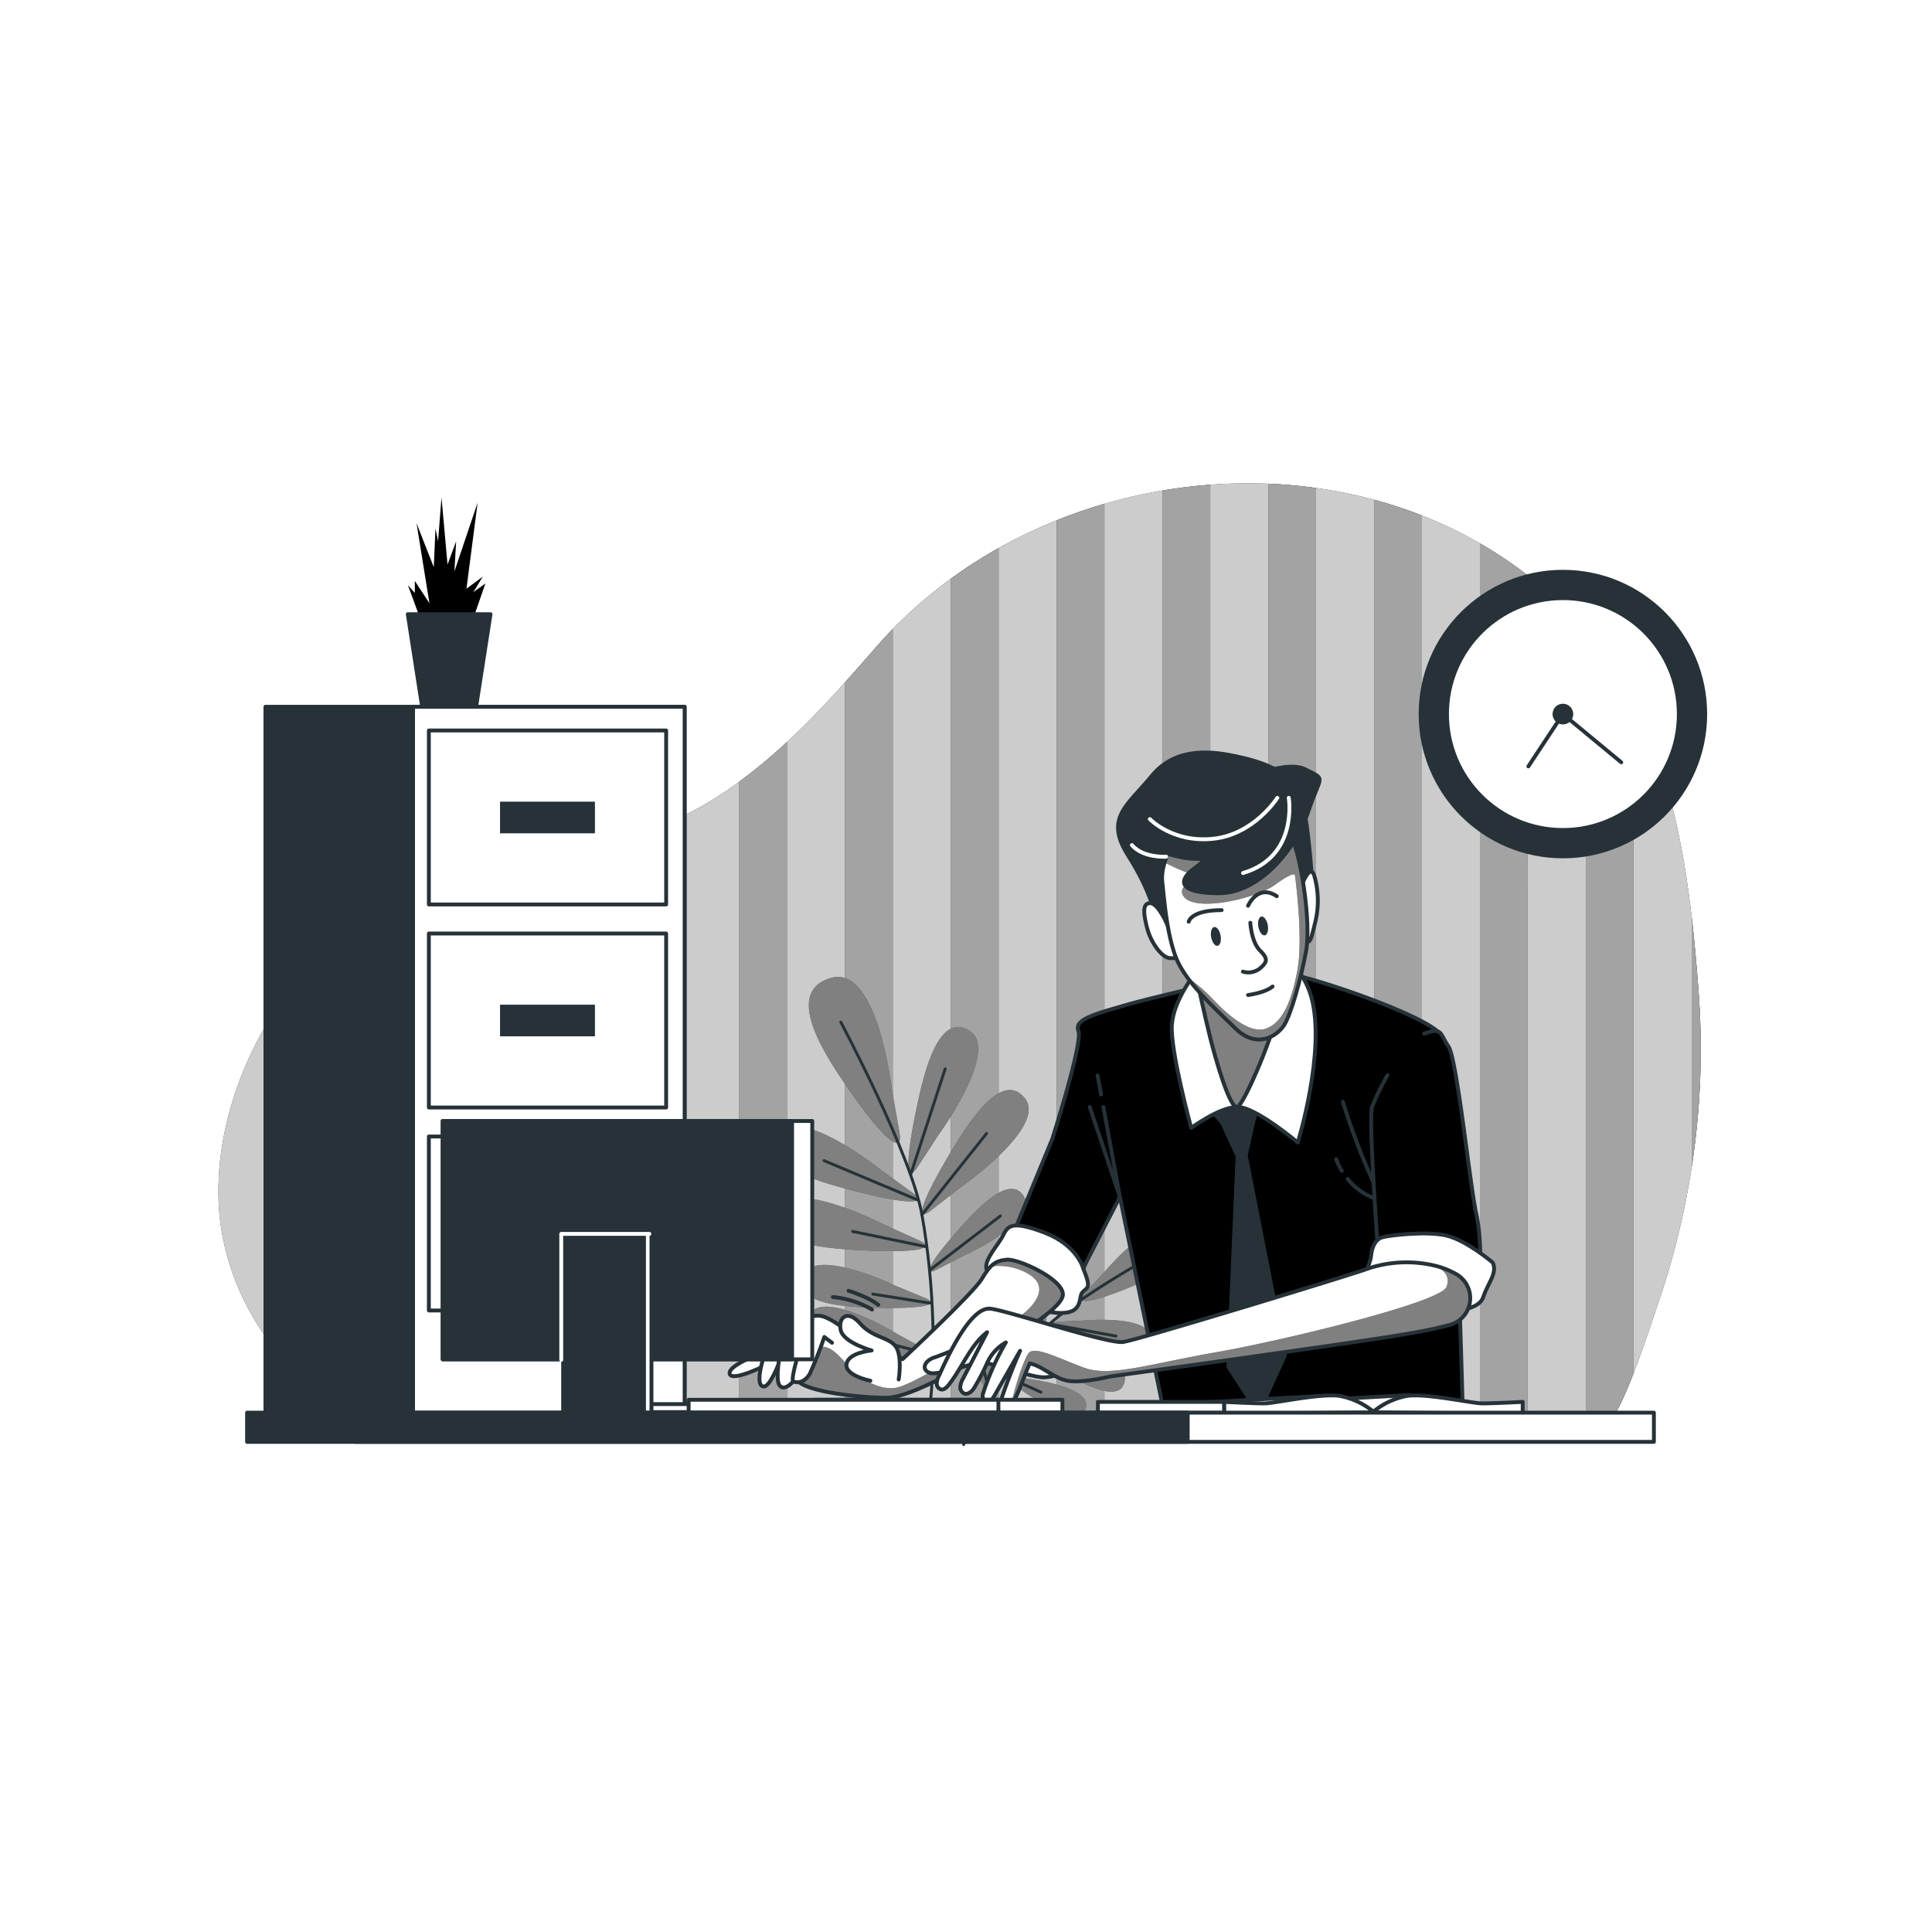 <svg class="animated" id="freepik_stories-working" xmlns="http://www.w3.org/2000/svg" xmlns:xlink="http://www.w3.org/1999/xlink" viewBox="0 0 500 500" version="1.1" xmlns:svgjs="http://svgjs.com/svgjs"><style>svg#freepik_stories-working:not(.animated) .animable {opacity: 0;}svg#freepik_stories-working.animated #freepik--background-simple--inject-2 {animation: 1s 1 forwards cubic-bezier(.36,-0.01,.5,1.38) zoomOut,1.5s Infinite  linear floating;animation-delay: 0s,1s;}svg#freepik_stories-working.animated #freepik--Plants--inject-2 {animation: 1s 1 forwards cubic-bezier(.36,-0.01,.5,1.38) lightSpeedLeft,1.5s Infinite  linear floating;animation-delay: 0s,1s;}svg#freepik_stories-working.animated #freepik--Clock--inject-2 {animation: 1s 1 forwards cubic-bezier(.36,-0.01,.5,1.38) fadeIn,1.5s Infinite  linear floating;animation-delay: 0s,1s;}svg#freepik_stories-working.animated #freepik--filing-cabinet--inject-2 {animation: 1s 1 forwards cubic-bezier(.36,-0.01,.5,1.38) lightSpeedLeft,1.5s Infinite  linear floating;animation-delay: 0s,1s;}svg#freepik_stories-working.animated #freepik--Character--inject-2 {animation: 1s 1 forwards cubic-bezier(.36,-0.01,.5,1.38) slideDown,1.5s Infinite  linear floating;animation-delay: 0s,1s;}svg#freepik_stories-working.animated #freepik--Device--inject-2 {animation: 1s 1 forwards cubic-bezier(.36,-0.01,.5,1.38) slideDown,1.5s Infinite  linear floating;animation-delay: 0s,1s;}            @keyframes zoomOut {                0% {                    opacity: 0;                    transform: scale(1.5);                }                100% {                    opacity: 1;                    transform: scale(1);                }            }                    @keyframes floating {                0% {                    opacity: 1;                    transform: translateY(0px);                }                50% {                    transform: translateY(-10px);                }                100% {                    opacity: 1;                    transform: translateY(0px);                }            }                    @keyframes lightSpeedLeft {              from {                transform: translate3d(-50%, 0, 0) skewX(20deg);                opacity: 0;              }              60% {                transform: skewX(-10deg);                opacity: 1;              }              80% {                transform: skewX(2deg);              }              to {                opacity: 1;                transform: translate3d(0, 0, 0);              }            }                    @keyframes fadeIn {                0% {                    opacity: 0;                }                100% {                    opacity: 1;                }            }                    @keyframes slideDown {                0% {                    opacity: 0;                    transform: translateY(-30px);                }                100% {                    opacity: 1;                    transform: translateY(0);                }            }        </style><g id="freepik--background-simple--inject-2" style="transform-origin: 248.344px 247.794px 0px;" class="animable"><path d="M415,369.09c4,0,12.81-28,13.82-30.89a202.68,202.68,0,0,0,10.85-80.44c-2.46-33.63-7-70.22-30.65-96.21-47.89-52.74-137-46.1-182.28,5.92-13.37,15.35-27.43,31.13-45.35,41.28-20.45,11.58-44.52,10-66.47,17.18-33.35,10.9-59.25,48.88-58.37,84.2C57.26,338.74,79,367.67,109,369.76,137.66,371.76,414.88,369.09,415,369.09Z" style="fill: #000000; transform-origin: 248.33px 247.794px 0px;" id="elv2hvjwmno7k" class="animable"></path><g id="elzp7th25zdgs"><path d="M415,369.09c4,0,12.81-28,13.82-30.89a202.68,202.68,0,0,0,10.85-80.44c-2.46-33.63-7-70.22-30.65-96.21-47.89-52.74-137-46.1-182.28,5.92-13.37,15.35-27.43,31.13-45.35,41.28-20.45,11.58-44.52,10-66.47,17.18-33.35,10.9-59.25,48.88-58.37,84.2C57.26,338.74,79,367.67,109,369.76,137.66,371.76,414.88,369.09,415,369.09Z" style="fill: rgb(255, 255, 255); opacity: 0.8; transform-origin: 248.33px 247.794px 0px;" class="animable" id="el43rh4efqnpm"></path></g><path d="M313.22,125.46q-6.21.45-12.36,1.49V370l12.36-.08Z" style="fill: #000000; transform-origin: 307.04px 247.73px 0px;" id="el0gzna9tyafs9" class="animable"></path><path d="M368,133.42a114.34,114.34,0,0,0-12.35-4.07V369.6l12.35-.1Z" style="fill: #000000; transform-origin: 361.825px 249.475px 0px;" id="elpias4r16w3" class="animable"></path><path d="M422.76,181.53a93.3,93.3,0,0,0-12.35-18.4v206l4.59-.05c1.94,0,5-6.57,7.76-13.66Z" style="fill: #000000; transform-origin: 416.585px 266.13px 0px;" id="elxczv9lznoq8" class="animable"></path><path d="M328.25,369.81l12.35-.09V126.3q-6.14-.85-12.35-1.1Z" style="fill: #000000; transform-origin: 334.425px 247.505px 0px;" id="elbdcd7w9gio4" class="animable"></path><path d="M246.09,370.32l12.35-.07V141.86a123.21,123.21,0,0,0-12.35,7.92Z" style="fill: #000000; transform-origin: 252.265px 256.09px 0px;" id="elt87l6y4u5ac" class="animable"></path><path d="M285.83,130.4c-4.18,1.22-8.31,2.63-12.35,4.26V370.17l12.35-.07Z" style="fill: #000000; transform-origin: 279.655px 250.285px 0px;" id="eln70v9wa37ig" class="animable"></path><path d="M218.7,176.58V370.43l12.35-.05V162.79q-2.2,2.28-4.31,4.68C224.1,170.51,221.42,173.56,218.7,176.58Z" style="fill: #000000; transform-origin: 224.875px 266.61px 0px;" id="elk90togynht" class="animable"></path><path d="M148.89,219c-4.1.71-8.23,1.35-12.35,2V370.37l12.35.07Z" style="fill: #000000; transform-origin: 142.715px 294.72px 0px;" id="elfizlwh1xh59" class="animable"></path><path d="M109.16,228.12V369.77c2.47.17,6.69.3,12.35.4V224c-2.22.56-4.42,1.18-6.59,1.89C113,226.57,111.05,227.31,109.16,228.12Z" style="fill: #000000; transform-origin: 115.335px 297.085px 0px;" id="elmz2v0d2h3mi" class="animable"></path><path d="M395.38,148.93A108.7,108.7,0,0,0,383,140.64V369.38l12.35-.11Z" style="fill: #000000; transform-origin: 389.19px 255.01px 0px;" id="el53cdra5r7qg" class="animable"></path><path d="M176.28,211.34a82.18,82.18,0,0,1-12.35,4.4V370.49h12.35Z" style="fill: #000000; transform-origin: 170.105px 290.915px 0px;" id="el9vd36m6epek" class="animable"></path><path d="M437.8,302a196.3,196.3,0,0,0,1.87-44.19c-.49-6.73-1.07-13.58-1.87-20.44Z" style="fill: #000000; transform-origin: 438.98px 269.685px 0px;" id="elchv4di14f6n" class="animable"></path><path d="M191.32,370.49l12.35,0V192a137.3,137.3,0,0,1-12.35,10.28Z" style="fill: #000000; transform-origin: 197.495px 281.245px 0px;" id="elt0p09njmooe" class="animable"></path><g id="elfvhtg0xzv2m"><g style="opacity: 0.8; transform-origin: 274.66px 247.845px 0px;" class="animable" id="el6xucl8sd0mt"><g id="elppewc64g6fo"><path d="M313.22,125.46q-6.21.45-12.36,1.49V370l12.36-.08Z" style="fill: rgb(255, 255, 255); opacity: 0.8; transform-origin: 307.04px 247.73px 0px;" class="animable" id="elofmx1vobszn"></path></g><g id="eleavjvhhcsre"><path d="M368,133.42a114.34,114.34,0,0,0-12.35-4.07V369.6l12.35-.1Z" style="fill: rgb(255, 255, 255); opacity: 0.8; transform-origin: 361.825px 249.475px 0px;" class="animable" id="elfavb4vq23r"></path></g><g id="elbud39b37u14"><path d="M422.76,181.53a93.3,93.3,0,0,0-12.35-18.4v206l4.59-.05c1.94,0,5-6.57,7.76-13.66Z" style="fill: rgb(255, 255, 255); opacity: 0.8; transform-origin: 416.585px 266.13px 0px;" class="animable" id="elkd8qb0sztll"></path></g><g id="eldu4a5fs8xso"><path d="M328.25,369.81l12.35-.09V126.3q-6.14-.85-12.35-1.1Z" style="fill: rgb(255, 255, 255); opacity: 0.8; transform-origin: 334.425px 247.505px 0px;" class="animable" id="elpcm3zobw2e"></path></g><g id="eln8fq0rejnyi"><path d="M246.09,370.32l12.35-.07V141.86a123.21,123.21,0,0,0-12.35,7.92Z" style="fill: rgb(255, 255, 255); opacity: 0.8; transform-origin: 252.265px 256.09px 0px;" class="animable" id="elnba4weiyz0i"></path></g><g id="elboq6x46zouc"><path d="M285.83,130.4c-4.18,1.22-8.31,2.63-12.35,4.26V370.17l12.35-.07Z" style="fill: rgb(255, 255, 255); opacity: 0.8; transform-origin: 279.655px 250.285px 0px;" class="animable" id="el145oh0zebn1"></path></g><g id="elkkf4u1e9hqo"><path d="M218.7,176.58V370.43l12.35-.05V162.79q-2.2,2.28-4.31,4.68C224.1,170.51,221.42,173.56,218.7,176.58Z" style="fill: rgb(255, 255, 255); opacity: 0.8; transform-origin: 224.875px 266.61px 0px;" class="animable" id="elvicdmwnym7"></path></g><g id="elw30d805r6lk"><path d="M148.89,219c-4.1.71-8.23,1.35-12.35,2V370.37l12.35.07Z" style="fill: rgb(255, 255, 255); opacity: 0.8; transform-origin: 142.715px 294.72px 0px;" class="animable" id="el7ikaapg1qz5"></path></g><g id="eldzi3bxrn3zh"><path d="M109.16,228.12V369.77c2.47.17,6.69.3,12.35.4V224c-2.22.56-4.42,1.18-6.59,1.89C113,226.57,111.05,227.31,109.16,228.12Z" style="fill: rgb(255, 255, 255); opacity: 0.8; transform-origin: 115.335px 297.085px 0px;" class="animable" id="elq1uvw9f1ks7"></path></g><g id="elxhn30xz1sxd"><path d="M395.38,148.93A108.7,108.7,0,0,0,383,140.64V369.38l12.35-.11Z" style="fill: rgb(255, 255, 255); opacity: 0.8; transform-origin: 389.19px 255.01px 0px;" class="animable" id="elh303grbvdq"></path></g><g id="eltdfoflclgt"><path d="M176.28,211.34a82.18,82.18,0,0,1-12.35,4.4V370.49h12.35Z" style="fill: rgb(255, 255, 255); opacity: 0.8; transform-origin: 170.105px 290.915px 0px;" class="animable" id="elpdd8l8zpdlr"></path></g><g id="elcckv578lvru"><path d="M437.8,302a196.3,196.3,0,0,0,1.87-44.19c-.49-6.73-1.07-13.58-1.87-20.44Z" style="fill: rgb(255, 255, 255); opacity: 0.8; transform-origin: 438.98px 269.685px 0px;" class="animable" id="elqbr7seswg5r"></path></g><g id="el9nxd5vvmrb6"><path d="M191.32,370.49l12.35,0V192a137.3,137.3,0,0,1-12.35,10.28Z" style="fill: rgb(255, 255, 255); opacity: 0.8; transform-origin: 197.495px 281.245px 0px;" class="animable" id="elhl7u9l1gkm8"></path></g></g></g></g><g id="freepik--Plants--inject-2" style="transform-origin: 205.927px 251.3px 0px;" class="animable"><path d="M242.89,293.7s15.88-21.76,8.13-26.86c-8.06-5.32-11.85,10.78-13.55,18.69-3.64,16.87-2.61,20.45-.17,16.74Z" style="fill: #000000; transform-origin: 244.122px 284.692px 0px;" id="elexd5axpzubk" class="animable"></path><path d="M248.87,307.07s22.09-15.41,16.42-22.76c-5.9-7.65-14.71,6.35-18.89,13.27-8.92,14.78-9.11,18.5-5.6,15.79Z" style="fill: #000000; transform-origin: 252.449px 298.137px 0px;" id="el3dag0jnqnzt" class="animable"></path><path d="M249.32,325s19.12-8.59,15.85-15c-3.4-6.7-12.17,2.72-16.37,7.41-9,10-9.64,12.83-6.56,11.26Z" style="fill: #000000; transform-origin: 253.059px 318.374px 0px;" id="elthu86f6uv7a" class="animable"></path><path d="M250.46,342.9s19.12-8.58,15.85-15c-3.41-6.7-12.17,2.72-16.37,7.41-9,10-9.65,12.83-6.57,11.26Z" style="fill: #000000; transform-origin: 254.195px 336.274px 0px;" id="elv3rjnmggk6k" class="animable"></path><path d="M228,302.79s-21-16.87-26.46-9.36c-5.68,7.81,10.23,12.33,18,14.4,16.69,4.41,20.32,3.54,16.72.93Z" style="fill: #000000; transform-origin: 218.933px 301.216px 0px;" id="elbtx5v6srern" class="animable"></path><path d="M228.67,316.87s-23.94-12.35-27.8-3.91c-4,8.78,12.48,10.05,20.56,10.52,17.23,1,20.61-.56,16.57-2.41Z" style="fill: #000000; transform-origin: 219.896px 316.901px 0px;" id="elryld8uoajy" class="animable"></path><path d="M231.56,332.67S211,322.77,208,330c-3.19,7.52,10.78,8.21,17.62,8.43,14.6.44,17.42-1,14-2.42Z" style="fill: #000000; transform-origin: 224.231px 332.934px 0px;" id="elw681wxwfdl" class="animable"></path><path d="M232.54,345.43s-19.36-12-23.18-5.16c-4,7.14,9.85,9.31,16.63,10.25,14.47,2,17.43.9,14.14-.93Z" style="fill: #000000; transform-origin: 224.997px 344.875px 0px;" id="eljii9vhygw9g" class="animable"></path><path d="M230.73,281.42s-3.64-31.59-15.56-28.36c-12.4,3.36-2,19.35,3.22,27.06,11.19,16.44,15.3,18.26,14.42,13.12Z" style="fill: #000000; transform-origin: 221.127px 274.307px 0px;" id="elo4efrrmmn6" class="animable"></path><g id="el4inpo973oph"><path d="M242.89,293.7s15.88-21.76,8.13-26.86c-8.06-5.32-11.85,10.78-13.55,18.69-3.64,16.87-2.61,20.45-.17,16.74Z" style="fill: rgb(255, 255, 255); opacity: 0.5; transform-origin: 244.122px 284.692px 0px;" class="animable" id="eln5x1dyjcgla"></path></g><g id="elfdze2c960e8"><path d="M248.87,307.07s22.09-15.41,16.42-22.76c-5.9-7.65-14.71,6.35-18.89,13.27-8.92,14.78-9.11,18.5-5.6,15.79Z" style="fill: rgb(255, 255, 255); opacity: 0.5; transform-origin: 252.449px 298.137px 0px;" class="animable" id="elkukr0gi0whq"></path></g><g id="elcyqtu7mxmp"><path d="M249.32,325s19.12-8.59,15.85-15c-3.4-6.7-12.17,2.72-16.37,7.41-9,10-9.64,12.83-6.56,11.26Z" style="fill: rgb(255, 255, 255); opacity: 0.5; transform-origin: 253.059px 318.374px 0px;" class="animable" id="eltcv6kccgzta"></path></g><g id="elgplc4n4hv0a"><path d="M250.46,342.9s19.12-8.58,15.85-15c-3.41-6.7-12.17,2.72-16.37,7.41-9,10-9.65,12.83-6.57,11.26Z" style="fill: rgb(255, 255, 255); opacity: 0.5; transform-origin: 254.195px 336.274px 0px;" class="animable" id="eldkls2pl592"></path></g><g id="el8v6dhts0ytk"><path d="M228,302.79s-21-16.87-26.46-9.36c-5.68,7.81,10.23,12.33,18,14.4,16.69,4.41,20.32,3.54,16.72.93Z" style="fill: rgb(255, 255, 255); opacity: 0.5; transform-origin: 218.933px 301.216px 0px;" class="animable" id="el8ufuw3kylbk"></path></g><g id="elgnuz0hxza1j"><path d="M228.67,316.87s-23.94-12.35-27.8-3.91c-4,8.78,12.48,10.05,20.56,10.52,17.23,1,20.61-.56,16.57-2.41Z" style="fill: rgb(255, 255, 255); opacity: 0.5; transform-origin: 219.896px 316.901px 0px;" class="animable" id="el147vjpcnkuwr"></path></g><g id="elk1src9xa1ug"><path d="M231.56,332.67S211,322.77,208,330c-3.19,7.52,10.78,8.21,17.62,8.43,14.6.44,17.42-1,14-2.42Z" style="fill: rgb(255, 255, 255); opacity: 0.5; transform-origin: 224.231px 332.934px 0px;" class="animable" id="elmpp4m27xj1n"></path></g><g id="ely49wfj8wc8"><path d="M232.54,345.43s-19.36-12-23.18-5.16c-4,7.14,9.85,9.31,16.63,10.25,14.47,2,17.43.9,14.14-.93Z" style="fill: rgb(255, 255, 255); opacity: 0.5; transform-origin: 224.997px 344.875px 0px;" class="animable" id="elk57sn3h0w3"></path></g><g id="elyhugkhvkupr"><path d="M230.73,281.42s-3.64-31.59-15.56-28.36c-12.4,3.36-2,19.35,3.22,27.06,11.19,16.44,15.3,18.26,14.42,13.12Z" style="fill: rgb(255, 255, 255); opacity: 0.5; transform-origin: 221.127px 274.307px 0px;" class="animable" id="elzumhcdsmkzg"></path></g><path d="M217.6,264.54s18.16,34,21,49.85c3.24,18.15,3.77,38.41,1.53,54.3" style="fill: none; stroke: rgb(38, 50, 56); stroke-linecap: round; stroke-linejoin: round; stroke-width: 0.75px; transform-origin: 229.546px 316.615px 0px;" id="elvcgar52rrzj" class="animable"></path><line x1="235.71" y1="303.88" x2="244.61" y2="276.63" style="fill: none; stroke: rgb(38, 50, 56); stroke-linecap: round; stroke-linejoin: round; stroke-width: 0.75px; transform-origin: 240.16px 290.255px 0px;" id="eliq3c03zebrn" class="animable"></line><line x1="238.58" y1="314.39" x2="255.33" y2="293.33" style="fill: none; stroke: rgb(38, 50, 56); stroke-linecap: round; stroke-linejoin: round; stroke-width: 0.75px; transform-origin: 246.955px 303.86px 0px;" id="el7567p7kqyd7" class="animable"></line><line x1="237.51" y1="310.56" x2="213.26" y2="300.37" style="fill: none; stroke: rgb(38, 50, 56); stroke-linecap: round; stroke-linejoin: round; stroke-width: 0.75px; transform-origin: 225.385px 305.465px 0px;" id="eldhbfgh6x9sr" class="animable"></line><line x1="240.68" y1="328.65" x2="258.91" y2="314.67" style="fill: none; stroke: rgb(38, 50, 56); stroke-linecap: round; stroke-linejoin: round; stroke-width: 0.75px; transform-origin: 249.795px 321.66px 0px;" id="el0fcwgnq97ize" class="animable"></line><line x1="239.71" y1="322.65" x2="220.66" y2="318.69" style="fill: none; stroke: rgb(38, 50, 56); stroke-linecap: round; stroke-linejoin: round; stroke-width: 0.75px; transform-origin: 230.185px 320.67px 0px;" id="elcrxeh51ht0r" class="animable"></line><line x1="240.63" y1="337.24" x2="225.88" y2="334.9" style="fill: none; stroke: rgb(38, 50, 56); stroke-linecap: round; stroke-linejoin: round; stroke-width: 0.75px; transform-origin: 233.255px 336.07px 0px;" id="elja0wwka62k8" class="animable"></line><line x1="241.87" y1="346.68" x2="251.79" y2="337.8" style="fill: none; stroke: rgb(38, 50, 56); stroke-linecap: round; stroke-linejoin: round; stroke-width: 0.75px; transform-origin: 246.83px 342.24px 0px;" id="el4gqs0me6kvc" class="animable"></line><line x1="241.67" y1="350.68" x2="224.72" y2="346.42" style="fill: none; stroke: rgb(38, 50, 56); stroke-linecap: round; stroke-linejoin: round; stroke-width: 0.75px; transform-origin: 233.195px 348.55px 0px;" id="el72ldt3jmvk7" class="animable"></line><path d="M274.86,331.42s-.94-17.73,5.18-17.76c6.37,0,2.66,10.22.75,15.2-4.07,10.63-5.93,12.24-5.94,9.31Z" style="fill: #000000; transform-origin: 279.21px 326.563px 0px;" id="el9u48y6hcifa" class="animable"></path><path d="M266.74,336.65s-6.65-16.47-.87-18.48c6-2.1,5.83,8.8,5.65,14.13-.4,11.37-1.64,13.5-2.6,10.73Z" style="fill: #000000; transform-origin: 267.545px 331.013px 0px;" id="elw7l6beo6g2" class="animable"></path><path d="M260.05,346.36s-7.46-11.63-3.34-14c4.29-2.47,5.74,5.89,6.37,10,1.34,8.75.7,10.55-.43,8.58Z" style="fill: #000000; transform-origin: 259.651px 341.787px 0px;" id="elznijn87r3v" class="animable"></path><path d="M253,355.86s-7.46-11.63-3.34-14c4.3-2.48,5.74,5.88,6.37,10,1.34,8.75.71,10.55-.43,8.57Z" style="fill: #000000; transform-origin: 252.603px 351.284px 0px;" id="elj8s8trxuwto" class="animable"></path><path d="M279.78,341.79s17.67-1.75,18,4.36c.32,6.36-10.09,3.13-15.15,1.45-10.81-3.58-12.5-5.36-9.57-5.51Z" style="fill: #000000; transform-origin: 284.786px 345.742px 0px;" id="el0dc7kwp25gab" class="animable"></path><path d="M274.36,349.34s17.67,1.8,16.75,7.85c-.94,6.29-10.5,1.06-15.13-1.59-9.88-5.66-11.18-7.74-8.28-7.3Z" style="fill: #000000; transform-origin: 278.743px 354.204px 0px;" id="elnyw9kbqce9" class="animable"></path><path d="M267.07,357s14.9,1.93,14,7c-.95,5.3-8.91.65-12.77-1.69-8.22-5-9.27-6.81-6.83-6.37Z" style="fill: #000000; transform-origin: 270.712px 361.157px 0px;" id="el2d35vhbfnsz" class="animable"></path><path d="M261.94,363.71s15,.34,14.65,5.5c-.38,5.37-8.79,1.59-12.87-.33-8.71-4.11-10-5.78-7.48-5.61Z" style="fill: #000000; transform-origin: 265.846px 367.615px 0px;" id="elaooawzfehfm" class="animable"></path><path d="M286,329s13.39-16.13,18.81-10c5.63,6.32-5.85,11.41-11.52,13.78-12.11,5.05-15,4.57-12.7,2.05Z" style="fill: #000000; transform-origin: 293.094px 327.142px 0px;" id="elqci3gi97s1j" class="animable"></path><g id="elrk5bw63vm2h"><path d="M274.86,331.42s-.94-17.73,5.18-17.76c6.37,0,2.66,10.22.75,15.2-4.07,10.63-5.93,12.24-5.94,9.31Z" style="fill: rgb(255, 255, 255); opacity: 0.5; transform-origin: 279.21px 326.563px 0px;" class="animable" id="elk4gbbj3hy3"></path></g><g id="elxvt2z7vaumf"><path d="M266.74,336.65s-6.65-16.47-.87-18.48c6-2.1,5.83,8.8,5.65,14.13-.4,11.37-1.64,13.5-2.6,10.73Z" style="fill: rgb(255, 255, 255); opacity: 0.5; transform-origin: 267.545px 331.013px 0px;" class="animable" id="elkjct3hyyygl"></path></g><g id="elynvjt0g0yeq"><path d="M260.05,346.36s-7.46-11.63-3.34-14c4.29-2.47,5.74,5.89,6.37,10,1.34,8.75.7,10.55-.43,8.58Z" style="fill: rgb(255, 255, 255); opacity: 0.5; transform-origin: 259.651px 341.787px 0px;" class="animable" id="elt4c8ldgxu2"></path></g><g id="elcoqmu3ffhz7"><path d="M253,355.86s-7.46-11.63-3.34-14c4.3-2.48,5.74,5.88,6.37,10,1.34,8.75.71,10.55-.43,8.57Z" style="fill: rgb(255, 255, 255); opacity: 0.5; transform-origin: 252.603px 351.284px 0px;" class="animable" id="el2kz51fzywh8"></path></g><g id="el54zr0y8nccj"><path d="M279.78,341.79s17.67-1.75,18,4.36c.32,6.36-10.09,3.13-15.15,1.45-10.81-3.58-12.5-5.36-9.57-5.51Z" style="fill: rgb(255, 255, 255); opacity: 0.5; transform-origin: 284.786px 345.742px 0px;" class="animable" id="elaqbf7indrcj"></path></g><g id="eltth5tnvdyrr"><path d="M274.36,349.34s17.67,1.8,16.75,7.85c-.94,6.29-10.5,1.06-15.13-1.59-9.88-5.66-11.18-7.74-8.28-7.3Z" style="fill: rgb(255, 255, 255); opacity: 0.5; transform-origin: 278.743px 354.204px 0px;" class="animable" id="ele9sgvn6j4ma"></path></g><g id="elsan56qpn3rs"><path d="M267.07,357s14.9,1.93,14,7c-.95,5.3-8.91.65-12.77-1.69-8.22-5-9.27-6.81-6.83-6.37Z" style="fill: rgb(255, 255, 255); opacity: 0.5; transform-origin: 270.712px 361.157px 0px;" class="animable" id="elf6av457xfcr"></path></g><g id="elk234uzd6qb"><path d="M261.94,363.71s15,.34,14.65,5.5c-.38,5.37-8.79,1.59-12.87-.33-8.71-4.11-10-5.78-7.48-5.61Z" style="fill: rgb(255, 255, 255); opacity: 0.5; transform-origin: 265.846px 367.615px 0px;" class="animable" id="elqmh7k3jezb"></path></g><g id="elp73311i890e"><path d="M286,329s13.39-16.13,18.81-10c5.63,6.32-5.85,11.41-11.52,13.78-12.11,5.05-15,4.57-12.7,2.05Z" style="fill: rgb(255, 255, 255); opacity: 0.5; transform-origin: 293.094px 327.142px 0px;" class="animable" id="elyjihpb1mi6"></path></g><path d="M299.32,324.43s-22.29,12.26-29.54,20a120.31,120.31,0,0,0-20.4,29.43" style="fill: none; stroke: rgb(38, 50, 56); stroke-linecap: round; stroke-linejoin: round; stroke-width: 0.75px; transform-origin: 274.35px 349.145px 0px;" id="elt7yuhvkraxn" class="animable"></path><line x1="275.15" y1="339.63" x2="280.06" y2="321.38" style="fill: none; stroke: rgb(38, 50, 56); stroke-linecap: round; stroke-linejoin: round; stroke-width: 0.75px; transform-origin: 277.605px 330.505px 0px;" id="elsi7ph99swur" class="animable"></line><line x1="269.78" y1="344.39" x2="268.12" y2="326.74" style="fill: none; stroke: rgb(38, 50, 56); stroke-linecap: round; stroke-linejoin: round; stroke-width: 0.75px; transform-origin: 268.95px 335.565px 0px;" id="elvvjx9gbxz7i" class="animable"></line><line x1="271.75" y1="342.67" x2="288.81" y2="345.78" style="fill: none; stroke: rgb(38, 50, 56); stroke-linecap: round; stroke-linejoin: round; stroke-width: 0.75px; transform-origin: 280.28px 344.225px 0px;" id="el6vamdb1bevr" class="animable"></line><line x1="263.49" y1="351.51" x2="258.45" y2="337.23" style="fill: none; stroke: rgb(38, 50, 56); stroke-linecap: round; stroke-linejoin: round; stroke-width: 0.75px; transform-origin: 260.97px 344.37px 0px;" id="elkrdr5zc7fbq" class="animable"></line><line x1="266.18" y1="348.55" x2="278.12" y2="353.22" style="fill: none; stroke: rgb(38, 50, 56); stroke-linecap: round; stroke-linejoin: round; stroke-width: 0.75px; transform-origin: 272.15px 350.885px 0px;" id="els97sbepyu7h" class="animable"></line><line x1="260.42" y1="356.28" x2="269.41" y2="360.3" style="fill: none; stroke: rgb(38, 50, 56); stroke-linecap: round; stroke-linejoin: round; stroke-width: 0.75px; transform-origin: 264.915px 358.29px 0px;" id="elq244j77moyh" class="animable"></line><line x1="256.33" y1="361.04" x2="254.06" y2="352.56" style="fill: none; stroke: rgb(38, 50, 56); stroke-linecap: round; stroke-linejoin: round; stroke-width: 0.75px; transform-origin: 255.195px 356.8px 0px;" id="eltrpj08o5nk" class="animable"></line><line x1="255" y1="363.32" x2="265.89" y2="367.07" style="fill: none; stroke: rgb(38, 50, 56); stroke-linecap: round; stroke-linejoin: round; stroke-width: 0.75px; transform-origin: 260.445px 365.195px 0px;" id="el4iauuymckfw" class="animable"></line><polyline points="108.92 160.59 105.58 151.46 107.36 153.46 107.36 150.34 111.14 156.13 107.8 135.42 112.26 146.78 112.7 136.76 113.37 140.1 114.26 128.74 115.82 146.11 118.05 140.1 117.6 147.89 123.61 130.08 120.72 152.35 124.95 149.23 122.5 153.24 125.62 151.01 122.06 161.25 109.14 161.48" style="fill: #000000; transform-origin: 115.6px 145.11px 0px;" id="elr4coax3zwj" class="animable"></polyline><polygon points="123.2 183.07 109.28 183.07 105.53 158.95 126.95 158.95 123.2 183.07" style="fill: rgb(38, 50, 56); stroke: rgb(38, 50, 56); stroke-linecap: round; stroke-linejoin: round; transform-origin: 116.24px 171.01px 0px;" id="elixkid9tkx7" class="animable"></polygon></g><g id="freepik--Clock--inject-2" style="transform-origin: 404.48px 184.8px 0px;" class="animable"><g id="elzugrm58pd9o"><circle cx="404.48" cy="184.8" r="37.33" style="fill: rgb(38, 50, 56); transform-origin: 404.48px 184.8px 0px; transform: rotate(-80.28deg);" class="animable" id="ell4c2vdbcbtt"></circle></g><circle cx="404.48" cy="184.8" r="30" style="fill: rgb(255, 255, 255); stroke: rgb(38, 50, 56); stroke-linecap: round; stroke-linejoin: round; transform-origin: 404.48px 184.8px 0px;" id="elyutpg70tc2f" class="animable"></circle><path d="M407.15,184.8a2.67,2.67,0,1,1-2.67-2.67A2.68,2.68,0,0,1,407.15,184.8Z" style="fill: rgb(38, 50, 56); transform-origin: 404.48px 184.8px 0px;" id="elg6dvx8cms1g" class="animable"></path><polyline points="395.54 198.34 404.48 184.8 419.58 197.29" style="fill: none; stroke: rgb(38, 50, 56); stroke-linecap: round; stroke-linejoin: round; transform-origin: 407.56px 191.57px 0px;" id="ela339okvh2l9" class="animable"></polyline></g><g id="freepik--filing-cabinet--inject-2" style="transform-origin: 122.935px 276.385px 0px;" class="animable"><rect x="68.69" y="182.91" width="108.49" height="186.95" style="fill: rgb(38, 50, 56); stroke: rgb(38, 50, 56); stroke-linecap: round; stroke-linejoin: round; transform-origin: 122.935px 276.385px 0px;" id="elztikrsqaf38" class="animable"></rect><rect x="106.9" y="182.91" width="70.28" height="186.95" style="fill: rgb(255, 255, 255); stroke: rgb(38, 50, 56); stroke-linecap: round; stroke-linejoin: round; transform-origin: 142.04px 276.385px 0px;" id="elwxout8hedfi" class="animable"></rect><rect x="110.99" y="189.05" width="61.41" height="45.03" style="fill: rgb(255, 255, 255); stroke: rgb(38, 50, 56); stroke-linecap: round; stroke-linejoin: round; transform-origin: 141.695px 211.565px 0px;" id="eloe3n2secwsa" class="animable"></rect><rect x="129.41" y="207.47" width="24.56" height="8.19" style="fill: rgb(38, 50, 56); transform-origin: 141.69px 211.565px 0px;" id="elzlnr0qt9juf" class="animable"></rect><rect x="110.99" y="241.59" width="61.41" height="45.03" style="fill: rgb(255, 255, 255); stroke: rgb(38, 50, 56); stroke-linecap: round; stroke-linejoin: round; transform-origin: 141.695px 264.105px 0px;" id="ellswz6a7ktea" class="animable"></rect><rect x="129.41" y="260.01" width="24.56" height="8.19" style="fill: rgb(38, 50, 56); transform-origin: 141.69px 264.105px 0px;" id="elf4jdp3bhhn" class="animable"></rect><rect x="110.99" y="294.13" width="61.41" height="45.03" style="fill: rgb(255, 255, 255); stroke: rgb(38, 50, 56); stroke-linecap: round; stroke-linejoin: round; transform-origin: 141.695px 316.645px 0px;" id="elpiev498hr6e" class="animable"></rect><rect x="129.41" y="312.55" width="24.56" height="8.19" style="fill: rgb(38, 50, 56); transform-origin: 141.69px 316.645px 0px;" id="eloa9hdsz8x5i" class="animable"></rect></g><g id="freepik--Character--inject-2" style="transform-origin: 287.742px 280.37px 0px;" class="animable"><path d="M298.83,236.82s-.71-5.7-6.89-15.43-.23-12.82,6.18-20.65,16.37-6.17,21.83-5,14.72,3.56,16.85,10.92,2.85,23.5,3.09,24.93-2.37,1.89-3.56,1.66-3.8-13.53-7.12-16.38-18-.95-22.08,4-2.84,12.11-2.61,15.2-1.18,4-2.61,4.27S298.83,236.82,298.83,236.82Z" style="fill: rgb(38, 50, 56); stroke: rgb(38, 50, 56); stroke-linecap: round; stroke-linejoin: round; transform-origin: 314.622px 217.547px 0px;" id="el7a3e7vsywt4" class="animable"></path><path d="M319.58,253.26s-22,5-28.75,7-13,3.5-11.75,6.5-6.75,28-6.75,28L261.08,322l16,12.5,12.75-24.75L301.33,366h77.25s-2.25-93.75-6-98.5-33.5-15-40.75-15.75A25.85,25.85,0,0,0,319.58,253.26Z" style="fill: #000000; stroke: rgb(38, 50, 56); stroke-linecap: round; stroke-linejoin: round; transform-origin: 319.83px 308.785px 0px;" id="elrd374hn9lan" class="animable"></path><path d="M356,307.16a170.06,170.06,0,0,1-8.46-22" style="fill: none; stroke: rgb(38, 50, 56); stroke-linecap: round; stroke-linejoin: round; transform-origin: 351.77px 296.16px 0px;" id="el328jub7ecqq" class="animable"></path><path d="M348.78,305.12A16.44,16.44,0,0,0,358.92,311" style="fill: none; stroke: rgb(38, 50, 56); stroke-linecap: round; stroke-linejoin: round; transform-origin: 353.85px 308.06px 0px;" id="el8smeoqkiwkc" class="animable"></path><path d="M345.8,300a15.82,15.82,0,0,0,1.46,3" style="fill: none; stroke: rgb(38, 50, 56); stroke-linecap: round; stroke-linejoin: round; transform-origin: 346.53px 301.5px 0px;" id="eln1mv9mxlaic" class="animable"></path><polyline points="285.55 286.48 289.83 309.76 282.02 286.47" style="fill: none; stroke: rgb(38, 50, 56); stroke-linecap: round; stroke-linejoin: round; transform-origin: 285.925px 298.115px 0px;" id="elqe119f0f63" class="animable"></polyline><line x1="284.05" y1="278.34" x2="284.95" y2="283.24" style="fill: none; stroke: rgb(38, 50, 56); stroke-linecap: round; stroke-linejoin: round; transform-origin: 284.5px 280.79px 0px;" id="elq7meulxtwvg" class="animable"></line><path d="M302.15,239.43s-2.37-5.7-4.51-5.7-1.66,3.09-.71,6.65,3.8,7.59,5.93,7.59H305Z" style="fill: rgb(255, 255, 255); stroke: rgb(38, 50, 56); stroke-linecap: round; stroke-linejoin: round; transform-origin: 300.562px 240.85px 0px;" id="elklzugm3va7" class="animable"></path><path d="M336.57,229.93s2.37-6.88,3.56-3.32a23.42,23.42,0,0,1,.24,12.11c-.95,3.79-1.19,5.22-2.14,5S336.57,229.93,336.57,229.93Z" style="fill: rgb(255, 255, 255); stroke: rgb(38, 50, 56); stroke-linecap: round; stroke-linejoin: round; transform-origin: 338.811px 234.665px 0px;" id="elhxqjh9dha1" class="animable"></path><polygon points="313.67 287.65 314.45 288.51 316.26 290.49 320.28 299.22 317.92 353.76 325.71 365.8 332.55 350.69 322.4 298.99 324.53 289.54 326.65 283.17 325.24 281.99 322.87 286.71 315.79 286.48 312.49 283.88 311.07 286.95 313.67 287.65" style="fill: rgb(38, 50, 56); stroke: rgb(38, 50, 56); stroke-linecap: round; stroke-linejoin: round; transform-origin: 321.81px 323.895px 0px;" id="ellmfqj4qu4xm" class="animable"></polygon><path d="M309.42,251.77s-5.67,6.85-6.14,13.46,5,26.67,5,26.67,7.32-5.43,12-5.43,15.58,9.21,15.58,9.21,7.32-23.61,3.54-37.54S319.33,240.67,309.42,251.77Z" style="fill: rgb(255, 255, 255); stroke: rgb(38, 50, 56); stroke-linecap: round; stroke-linejoin: round; transform-origin: 321.868px 270.442px 0px;" id="el1k48609hpdci" class="animable"></path><path d="M309.89,254.13s1.89,8.74,3.3,14.4,5.2,18.89,7.09,17.94,10.15-20.54,10.39-25.49S314.85,243,309.89,254.13Z" style="fill: #000000; transform-origin: 320.281px 268.137px 0px;" id="el5l9aq0ecyd3" class="animable"></path><g style="clip-path: url(&quot;#freepik--clip-path--inject-2&quot;); transform-origin: 320.281px 268.137px 0px;" id="elfp9510x72ff" class="animable"><g id="elyzkg0uwu0yp"><path d="M309.89,254.13s1.89,8.74,3.3,14.4,5.2,18.89,7.09,17.94,10.15-20.54,10.39-25.49S314.85,243,309.89,254.13Z" style="fill: rgb(255, 255, 255); stroke: rgb(38, 50, 56); stroke-linecap: round; stroke-linejoin: round; opacity: 0.5; transform-origin: 320.281px 268.137px 0px;" class="animable" id="elqua26curcnh"></path></g></g><path d="M309.89,254.13s1.89,8.74,3.3,14.4,5.2,18.89,7.09,17.94,10.15-20.54,10.39-25.49S314.85,243,309.89,254.13Z" style="fill: none; stroke: rgb(38, 50, 56); stroke-linecap: round; stroke-linejoin: round; transform-origin: 320.281px 268.137px 0px;" id="elowtyfhr1oi" class="animable"></path><path d="M303.52,218.23s-3.22,5.61-2.73,9.93,1.07,12.93,3.42,19.33,9.88,13.19,15.51,18.66,10.69,1.94,12.49-.66,4.49-12.13,5.82-19.44-1.39-25-3.88-29.49S315.71,205.09,303.52,218.23Z" style="fill: rgb(255, 255, 255); transform-origin: 319.559px 239.837px 0px;" id="elc7n5dhj1jn6" class="animable"></path><g style="clip-path: url(&quot;#freepik--clip-path-2--inject-2&quot;); transform-origin: 319.905px 239.9px 0px;" id="el4adxiq4e67d" class="animable"><path d="M303.52,218.23a26.57,26.57,0,0,0-2.09,5c.6.31,6.83,3.5,9.58,3.5s-7.72,1.61-4.5,5.47,18.64.32,23.46-3.22,5.15-2.57,5.15-2.57,2.25,16.07.64,24.75-4.18,13.82-8.36,15.11-10.13-4-13.82-8a39.86,39.86,0,0,0-6.46-5.44c3.38,4.73,8.49,9.42,12.6,13.41,5.62,5.47,10.69,1.94,12.49-.66s4.49-12.13,5.82-19.44-1.39-25-3.88-29.49S315.71,205.09,303.52,218.23Z" style="fill: #000000; transform-origin: 319.905px 239.9px 0px;" id="elcte87hx50h" class="animable"></path><g id="elhwom9gdt66"><path d="M303.52,218.23a26.57,26.57,0,0,0-2.09,5c.6.31,6.83,3.5,9.58,3.5s-7.72,1.61-4.5,5.47,18.64.32,23.46-3.22,5.15-2.57,5.15-2.57,2.25,16.07.64,24.75-4.18,13.82-8.36,15.11-10.13-4-13.82-8a39.86,39.86,0,0,0-6.46-5.44c3.38,4.73,8.49,9.42,12.6,13.41,5.62,5.47,10.69,1.94,12.49-.66s4.49-12.13,5.82-19.44-1.39-25-3.88-29.49S315.71,205.09,303.52,218.23Z" style="fill: rgb(255, 255, 255); opacity: 0.5; transform-origin: 319.905px 239.9px 0px;" class="animable" id="elbd1kxq7sph9"></path></g><path d="M315.89,242.13c.24,1.34-.11,2.53-.78,2.65s-1.41-.87-1.66-2.21.11-2.54.78-2.66S315.65,240.78,315.89,242.13Z" style="fill: rgb(38, 50, 56); transform-origin: 314.668px 242.345px 0px;" id="el9o4zxz59og9" class="animable"></path><path d="M328.1,239.42c.24,1.34-.1,2.53-.78,2.65s-1.41-.87-1.66-2.21.11-2.54.78-2.66S327.86,238.07,328.1,239.42Z" style="fill: rgb(38, 50, 56); transform-origin: 326.879px 239.635px 0px;" id="el7eaoj1qy7y9" class="animable"></path><path d="M307.63,238.54s.55-3,8.53-3" style="fill: none; stroke: rgb(38, 50, 56); stroke-linecap: round; stroke-linejoin: round; transform-origin: 311.895px 237.04px 0px;" id="el8sksbl6gwxb" class="animable"></path><path d="M323,234.41s2.48-5.78,7.43-2.47" style="fill: none; stroke: rgb(38, 50, 56); stroke-linecap: round; stroke-linejoin: round; transform-origin: 326.715px 232.663px 0px;" id="elm4wr8vrvddn" class="animable"></path><path d="M323.58,238.81s.28,4.95,2.48,7.15,1.92,3,0,4.68a4.86,4.86,0,0,1-4.4.82" style="fill: none; stroke: rgb(38, 50, 56); stroke-linecap: round; stroke-linejoin: round; transform-origin: 324.633px 245.239px 0px;" id="el8bzlsn251q9" class="animable"></path><path d="M323,257.51s4.4-.55,6.33-2.2" style="fill: none; stroke: rgb(38, 50, 56); stroke-linecap: round; stroke-linejoin: round; transform-origin: 326.165px 256.41px 0px;" id="elpvmq2lica3" class="animable"></path></g><path d="M303.52,218.23s-3.22,5.61-2.73,9.93,1.07,12.93,3.42,19.33,9.88,13.19,15.51,18.66,10.69,1.94,12.49-.66,4.49-12.13,5.82-19.44-1.39-25-3.88-29.49S315.71,205.09,303.52,218.23Z" style="fill: none; stroke: rgb(38, 50, 56); stroke-linecap: round; stroke-linejoin: round; transform-origin: 319.559px 239.837px 0px;" id="el2xj3rzgb65m" class="animable"></path><path d="M295.15,218.59s9.33,3.66,13.79,3.66,2,.81-.81,3.24-3.24,5.68,7.31,5.68,19.87-11.36,23.12-21.09,4.87-8.12-.81-11-20.29,4.46-20.29,4.46" style="fill: rgb(38, 50, 56); stroke: rgb(38, 50, 56); stroke-linecap: round; stroke-linejoin: round; transform-origin: 318.33px 214.79px 0px;" id="elph1p5d5t0di" class="animable"></path><path d="M333.53,206.48s2.54,15.23-11.84,19.46" style="fill: none; stroke: rgb(255, 255, 255); stroke-linecap: round; stroke-linejoin: round; transform-origin: 327.697px 216.21px 0px;" id="elfam91t27qfg" class="animable"></path><path d="M330.57,206.48s-5.94,9.41-16.49,10.58-16.5-5.08-16.5-5.08" style="fill: none; stroke: rgb(255, 255, 255); stroke-linecap: round; stroke-linejoin: round; transform-origin: 314.075px 211.843px 0px;" id="elcl6qot0vgq5" class="animable"></path><path d="M301.81,221.71s-5.92.42-8.88-3" style="fill: none; stroke: rgb(255, 255, 255); stroke-linecap: round; stroke-linejoin: round; transform-origin: 297.37px 220.218px 0px;" id="ely0gn403d1e" class="animable"></path><path d="M280.33,328.26s-1.5-6-10-9.25-9.5-1.75-10.75.75-5,6.25-4.25,8.75,3.75,8.5,14.75,10.75,8.75-3.25,10-4.75S282.58,333.76,280.33,328.26Z" style="fill: rgb(255, 255, 255); stroke: rgb(38, 50, 56); stroke-linecap: round; stroke-linejoin: round; transform-origin: 268.403px 328.472px 0px;" id="eltwp1irkib1s" class="animable"></path><path d="M199.58,349.26s-11.25,3.75-10.75,6.25,11-3,11-3,1.75,3.25,5,2,.5-6.25-1.25-6S199.58,349.26,199.58,349.26Z" style="fill: rgb(255, 255, 255); stroke: rgb(38, 50, 56); stroke-linecap: round; stroke-linejoin: round; transform-origin: 197.577px 352.331px 0px;" id="elh2bt9n0m83a" class="animable"></path><path d="M259.83,347.26S275.08,339,275.08,335s-11.5-9.25-14.5-9-4.25,1.25-6.5,5-20.5,20.75-20.5,20.75-12-8.5-15.5-8.5-11.5,9.25-12,13,16.5,5.5,23.25,5.5C237.64,361.76,259.83,347.26,259.83,347.26Z" style="fill: rgb(255, 255, 255); transform-origin: 240.575px 343.871px 0px;" id="el87sqsfwolro" class="animable"></path><g style="clip-path: url(&quot;#freepik--clip-path-3--inject-2&quot;); transform-origin: 240.61px 343.886px 0px;" id="elbrk88ypj07c" class="animable"><path d="M275.08,335c0-4-11.5-9.25-14.5-9a5.91,5.91,0,0,0-4.17,1.76,15.35,15.35,0,0,1,9.73,1.91c6.15,3.69.92,8.92-3.08,11.68s-26.43,17.22-31.35,17.83-9.57-2.83-12.63-6.18-5.2-5.81-8.89-3.66l-.23.17a24.51,24.51,0,0,0-3.36,5.09,13.87,13.87,0,0,0-.46,2.18c1.08,3.38,16.77,5,23.19,5,8.31,0,30.5-14.5,30.5-14.5S275.08,339,275.08,335Z" style="fill: #000000; transform-origin: 240.61px 343.886px 0px;" id="elf4uyfcx1ptj" class="animable"></path><g id="elpg2k6zvlsr"><path d="M275.08,335c0-4-11.5-9.25-14.5-9a5.91,5.91,0,0,0-4.17,1.76,15.35,15.35,0,0,1,9.73,1.91c6.15,3.69.92,8.92-3.08,11.68s-26.43,17.22-31.35,17.83-9.57-2.83-12.63-6.18-5.2-5.81-8.89-3.66l-.23.17a24.51,24.51,0,0,0-3.36,5.09,13.87,13.87,0,0,0-.46,2.18c1.08,3.38,16.77,5,23.19,5,8.31,0,30.5-14.5,30.5-14.5S275.08,339,275.08,335Z" style="fill: rgb(255, 255, 255); opacity: 0.5; transform-origin: 240.61px 343.886px 0px;" class="animable" id="el8daz5a5gd14"></path></g></g><path d="M259.83,347.26S275.08,339,275.08,335s-11.5-9.25-14.5-9-4.25,1.25-6.5,5-20.5,20.75-20.5,20.75-12-8.5-15.5-8.5-11.5,9.25-12,13,16.5,5.5,23.25,5.5C237.64,361.76,259.83,347.26,259.83,347.26Z" style="fill: none; stroke: rgb(38, 50, 56); stroke-linecap: round; stroke-linejoin: round; transform-origin: 240.575px 343.871px 0px;" id="elhhhncsfe1aj" class="animable"></path><path d="M204.08,343.76s-4.75,2.25-5.25,3.75-3.75,10.25-1.5,11.25,5.25-9.25,6.25-10.25S206.08,345.26,204.08,343.76Z" style="fill: rgb(255, 255, 255); stroke: rgb(38, 50, 56); stroke-linecap: round; stroke-linejoin: round; transform-origin: 200.805px 351.294px 0px;" id="el5hr80cb9bll" class="animable"></path><path d="M209.08,343.51s-3-2.5-5,.25-3.5,12.5-2.5,14.5,3.5,0,4.5-2S209.08,343.51,209.08,343.51Z" style="fill: rgb(255, 255, 255); stroke: rgb(38, 50, 56); stroke-linecap: round; stroke-linejoin: round; transform-origin: 205.171px 350.779px 0px;" id="elldiof62a4fk" class="animable"></path><path d="M219.58,344.76s-4.75-4-7.5-4.25-3.75,1.75-4,4-3.75,12.5-2.75,13,3,.25,4.25-2a99.75,99.75,0,0,0,3.75-9.5l2,1.5" style="fill: rgb(255, 255, 255); stroke: rgb(38, 50, 56); stroke-linecap: round; stroke-linejoin: round; transform-origin: 212.365px 349.108px 0px;" id="elnzbw5ncwy7c" class="animable"></path><path d="M232.58,357s1-6-.75-8.5-6-2.25-9.25-6-5.75-1.5-5,1.75,8,5.25,8,5.25-6,.5-6.5,3.5,6.17,4.34,6.17,4.34" style="fill: rgb(255, 255, 255); stroke: rgb(38, 50, 56); stroke-linecap: round; stroke-linejoin: round; transform-origin: 225.155px 348.944px 0px;" id="el3x29gxdxn7i" class="animable"></path><path d="M215.55,335.67a24.87,24.87,0,0,1,10.13,3.24" style="fill: none; stroke: rgb(38, 50, 56); stroke-linecap: round; stroke-linejoin: round; transform-origin: 220.615px 337.29px 0px;" id="ele5j0rff8p0e" class="animable"></path><path d="M219.6,334.05s5.27,1.62,7.7,3.65" style="fill: none; stroke: rgb(38, 50, 56); stroke-linecap: round; stroke-linejoin: round; transform-origin: 223.45px 335.875px 0px;" id="elo0brn9hm98j" class="animable"></path><path d="M359.08,278.26a64.09,64.09,0,0,0-4,8.25c-1,3,1.75,40,1.75,40a20.36,20.36,0,0,1,10.25-.5c5.25,1.25,15.75,7,15.75,7s1-10.75-.75-18.75-5-40.25-7.25-43.5-1.5-5-6.25-3.25" style="fill: #000000; stroke: rgb(38, 50, 56); stroke-linecap: round; stroke-linejoin: round; transform-origin: 368.988px 299.914px 0px;" id="el8j1fi4hgldk" class="animable"></path><path d="M386.33,326.76s-6.75-5.75-12-7-15.25,0-16.75.5-2.5,2.25-2.75,4.75-2,4.25-.75,5.75,8.25,6.25,14,7.75,14.5,1,15.75-2.75S387.58,329.51,386.33,326.76Z" style="fill: rgb(255, 255, 255); stroke: rgb(38, 50, 56); stroke-linecap: round; stroke-linejoin: round; transform-origin: 370.152px 329.259px 0px;" id="elqv76y337grc" class="animable"></path><path d="M252.45,347s-8,3.45-10.64,4.31-3.46,3.24-1.15,4,12.81-3.16,13.8-2.87,11.79,3.74,15.24,4a10,10,0,0,0,6.32-2S259.63,344.1,252.45,347Z" style="fill: rgb(255, 255, 255); stroke: rgb(38, 50, 56); stroke-linecap: round; stroke-linejoin: round; transform-origin: 257.663px 351.466px 0px;" id="el1x7hejb68xr" class="animable"></path><path d="M375.59,342.78a7.18,7.18,0,0,0,1.36-13,22,22,0,0,0-5.62-2.23,31.62,31.62,0,0,0-18,1c-2.5,1-58.62,18.18-62.65,18.75s-30.47-8.33-34.5-8.62c-5.33-.38-11.49,13.7-13.22,17.46a4.31,4.31,0,0,0-.53,1.94,1.56,1.56,0,0,0,1.12,1.51c.77.13,1.43-.5,1.91-1.11,3.56-4.43,5.51-10.21,10-13.7l-6.22,12a5.18,5.18,0,0,0-.72,2.06,1.77,1.77,0,0,0,1,1.79c1,.36,2-.51,2.55-1.37a56.39,56.39,0,0,0,3.39-6.5,11.51,11.51,0,0,1,4.85-5.34,67,67,0,0,0-5.92,13.29,1.55,1.55,0,0,0,.75,1.9c1,.43,1.7-.52,2.17-1.33L264,349.58c-1.77,4-3.36,8.12-4.78,12.27a1.5,1.5,0,0,0-.11.88,1,1,0,0,0,.61.63,2.13,2.13,0,0,0,2.22-.51,6,6,0,0,0,1.29-2c1.2-2.63,2.05-5.44,3.29-8,3.45.74,6.33,4,10.1,4.54s10.63-1.15,10.63-1.15,68.6-9.42,77.6-11.17A109.19,109.19,0,0,0,375.59,342.78Z" style="fill: rgb(255, 255, 255); transform-origin: 311.462px 345.086px 0px;" id="elm23rpmjd8r" class="animable"></path><g style="clip-path: url(&quot;#freepik--clip-path-4--inject-2&quot;); transform-origin: 321.157px 345.27px 0px;" id="elklly13a8ln" class="animable"><path d="M374.35,333.06c-1.54,4-42.12,13.84-59.64,16.91s-27.36,6.46-34.12,4-12.91-5.84-14.45-3.69c-1.25,1.74-3.51,8.75-4.32,12.65l.1-.08a6,6,0,0,0,1.29-2c1.2-2.63,2.05-5.44,3.29-8,3.45.74,6.33,4,10.1,4.54s10.63-1.15,10.63-1.15,68.6-9.42,77.6-11.17a109.19,109.19,0,0,0,10.76-2.23,7.18,7.18,0,0,0,1.36-13,22,22,0,0,0-5.62-2.23S375.89,329.07,374.35,333.06Z" style="fill: #000000; transform-origin: 321.157px 345.27px 0px;" id="el74v2wftfp8n" class="animable"></path><g id="elmapavo1qtfp"><path d="M374.35,333.06c-1.54,4-42.12,13.84-59.64,16.91s-27.36,6.46-34.12,4-12.91-5.84-14.45-3.69c-1.25,1.74-3.51,8.75-4.32,12.65l.1-.08a6,6,0,0,0,1.29-2c1.2-2.63,2.05-5.44,3.29-8,3.45.74,6.33,4,10.1,4.54s10.63-1.15,10.63-1.15,68.6-9.42,77.6-11.17a109.19,109.19,0,0,0,10.76-2.23,7.18,7.18,0,0,0,1.36-13,22,22,0,0,0-5.62-2.23S375.89,329.07,374.35,333.06Z" style="fill: rgb(255, 255, 255); opacity: 0.5; transform-origin: 321.157px 345.27px 0px;" class="animable" id="elay6vn2p7xb"></path></g></g><path d="M375.59,342.78a7.18,7.18,0,0,0,1.36-13,22,22,0,0,0-5.62-2.23,31.62,31.62,0,0,0-18,1c-2.5,1-58.62,18.18-62.65,18.75s-30.47-8.33-34.5-8.62c-5.33-.38-11.49,13.7-13.22,17.46a4.31,4.31,0,0,0-.53,1.94,1.56,1.56,0,0,0,1.12,1.51c.77.13,1.43-.5,1.91-1.11,3.56-4.43,5.51-10.21,10-13.7l-6.22,12a5.18,5.18,0,0,0-.72,2.06,1.77,1.77,0,0,0,1,1.79c1,.36,2-.51,2.55-1.37a56.39,56.39,0,0,0,3.39-6.5,11.51,11.51,0,0,1,4.85-5.34,67,67,0,0,0-5.92,13.29,1.55,1.55,0,0,0,.75,1.9c1,.43,1.7-.52,2.17-1.33L264,349.58c-1.77,4-3.36,8.12-4.78,12.27a1.5,1.5,0,0,0-.11.88,1,1,0,0,0,.61.63,2.13,2.13,0,0,0,2.22-.51,6,6,0,0,0,1.29-2c1.2-2.63,2.05-5.44,3.29-8,3.45.74,6.33,4,10.1,4.54s10.63-1.15,10.63-1.15,68.6-9.42,77.6-11.17A109.19,109.19,0,0,0,375.59,342.78Z" style="fill: none; stroke: rgb(38, 50, 56); stroke-linecap: round; stroke-linejoin: round; transform-origin: 311.462px 345.086px 0px;" id="elhjf9e45o8d" class="animable"></path></g><g id="freepik--Device--inject-2" style="transform-origin: 245.985px 331.63px 0px;" class="animable"><g id="el3jba5w460rh"><rect x="148.7" y="363.38" width="44.37" height="2.07" style="fill: rgb(255, 255, 255); stroke: rgb(38, 50, 56); stroke-linecap: round; stroke-linejoin: round; transform-origin: 170.885px 364.415px 0px; transform: rotate(180deg);" class="animable" id="elyva6h57j7j"></rect></g><g id="el8tqa2hquv5"><rect x="114.57" y="290.11" width="95.64" height="61.68" style="fill: rgb(255, 255, 255); stroke: rgb(38, 50, 56); stroke-linecap: round; stroke-linejoin: round; transform-origin: 162.39px 320.95px 0px; transform: rotate(180deg);" class="animable" id="elw7wjj3ff4de"></rect></g><g id="eltw0nwf3cdbq"><rect x="114.57" y="290.11" width="90.42" height="61.68" style="fill: rgb(38, 50, 56); stroke: rgb(38, 50, 56); stroke-linecap: round; stroke-linejoin: round; transform-origin: 159.78px 320.95px 0px; transform: rotate(180deg);" class="animable" id="elyevbhu6ffn"></rect></g><g id="elqzlp4qs0ydj"><rect x="147.67" y="318.77" width="20.93" height="47.62" style="fill: rgb(255, 255, 255); stroke: rgb(38, 50, 56); stroke-linecap: round; stroke-linejoin: round; transform-origin: 158.135px 342.58px 0px; transform: rotate(180deg);" class="animable" id="elwbb673c2ho"></rect></g><g id="el5mcrv44jnkg"><rect x="145.74" y="318.77" width="20.93" height="47.62" style="fill: rgb(38, 50, 56); stroke: rgb(38, 50, 56); stroke-linecap: round; stroke-linejoin: round; transform-origin: 156.205px 342.58px 0px; transform: rotate(180deg);" class="animable" id="elybh7o68kkld"></rect></g><polyline points="168.06 319.33 145.25 319.33 145.25 351.93" style="fill: none; stroke: rgb(255, 255, 255); stroke-linecap: round; stroke-linejoin: round; transform-origin: 156.655px 335.63px 0px;" id="elywyfmjzvu0b" class="animable"></polyline><g id="elf3b6ikqabqu"><rect x="210.88" y="362.26" width="64.07" height="3.35" style="fill: rgb(255, 255, 255); stroke: rgb(38, 50, 56); stroke-linecap: round; stroke-linejoin: round; transform-origin: 242.915px 363.935px 0px; transform: rotate(180deg);" class="animable" id="elbr8j7n302e"></rect></g><g id="ely839545pdg7"><rect x="178.22" y="362.26" width="80.17" height="3.35" style="fill: rgb(255, 255, 255); stroke: rgb(38, 50, 56); stroke-linecap: round; stroke-linejoin: round; transform-origin: 218.305px 363.935px 0px; transform: rotate(180deg);" class="animable" id="elt5bgfh8d6gl"></rect></g><polygon points="332.56 365.65 365.21 365.65 364.7 361.03 332.56 362.81 332.56 365.65" style="fill: rgb(255, 255, 255); stroke: rgb(38, 50, 56); stroke-linecap: round; stroke-linejoin: round; transform-origin: 348.885px 363.34px 0px;" id="elqretylqpko" class="animable"></polygon><polygon points="309.67 365.89 342.32 365.89 341.81 361.27 309.67 363.05 309.67 365.89" style="fill: rgb(255, 255, 255); stroke: rgb(38, 50, 56); stroke-linecap: round; stroke-linejoin: round; transform-origin: 325.995px 363.58px 0px;" id="eli0xk1nv6is9" class="animable"></polygon><path d="M394.07,362.81s-7.69.39-10.38.39-14.61-2.69-19.61-1.93a19.16,19.16,0,0,0-8.65,4.07,19.16,19.16,0,0,0-8.65-4.07c-5-.76-16.92,1.93-19.61,1.93s-10.38-.39-10.38-.39v3.08l38.64-.38,38.64.38Z" style="fill: rgb(255, 255, 255); stroke: rgb(38, 50, 56); stroke-linecap: round; stroke-linejoin: round; transform-origin: 355.43px 363.512px 0px;" id="el675c0mzvvjn" class="animable"></path><rect x="284.14" y="362.81" width="32.65" height="2.84" style="fill: rgb(255, 255, 255); stroke: rgb(38, 50, 56); stroke-linecap: round; stroke-linejoin: round; transform-origin: 300.465px 364.23px 0px;" id="el0x3prjlq1dhh" class="animable"></rect><g id="elqzzu4j38jd"><rect x="91.92" y="365.59" width="336.11" height="7.56" style="fill: rgb(255, 255, 255); stroke: rgb(38, 50, 56); stroke-linecap: round; stroke-linejoin: round; transform-origin: 259.975px 369.37px 0px; transform: rotate(180deg);" class="animable" id="elcfhcezq40p5"></rect></g><g id="elc8px4sozyu"><rect x="63.94" y="365.59" width="243.44" height="7.56" style="fill: rgb(38, 50, 56); stroke: rgb(38, 50, 56); stroke-linecap: round; stroke-linejoin: round; transform-origin: 185.66px 369.37px 0px; transform: rotate(180deg);" class="animable" id="elld09qiq5a8p"></rect></g></g><defs><clipPath id="freepik--clip-path--inject-2"><path d="M309.89,254.13s1.89,8.74,3.3,14.4,5.2,18.89,7.09,17.94,10.15-20.54,10.39-25.49S314.85,243,309.89,254.13Z" style="fill:#92E3A9;stroke:#263238;stroke-linecap:round;stroke-linejoin:round"></path></clipPath><clipPath id="freepik--clip-path-2--inject-2"><path d="M303.52,218.23s-3.22,5.61-2.73,9.93,1.07,12.93,3.42,19.33,9.88,13.19,15.51,18.66,10.69,1.94,12.49-.66,4.49-12.13,5.82-19.44-1.39-25-3.88-29.49S315.71,205.09,303.52,218.23Z" style="fill:#fff;stroke:#263238;stroke-linecap:round;stroke-linejoin:round"></path></clipPath><clipPath id="freepik--clip-path-3--inject-2"><path d="M259.83,347.26S275.08,339,275.08,335s-11.5-9.25-14.5-9-4.25,1.25-6.5,5-20.5,20.75-20.5,20.75-12-8.5-15.5-8.5-11.5,9.25-12,13,16.5,5.5,23.25,5.5C237.64,361.76,259.83,347.26,259.83,347.26Z" style="fill:#fff;stroke:#263238;stroke-linecap:round;stroke-linejoin:round"></path></clipPath><clipPath id="freepik--clip-path-4--inject-2"><path d="M375.59,342.78a7.18,7.18,0,0,0,1.36-13,22,22,0,0,0-5.62-2.23,31.62,31.62,0,0,0-18,1c-2.5,1-58.62,18.18-62.65,18.75s-30.47-8.33-34.5-8.62c-5.33-.38-11.49,13.7-13.22,17.46a4.31,4.31,0,0,0-.53,1.94,1.56,1.56,0,0,0,1.12,1.51c.77.13,1.43-.5,1.91-1.11,3.56-4.43,5.51-10.21,10-13.7l-6.22,12a5.18,5.18,0,0,0-.72,2.06,1.77,1.77,0,0,0,1,1.79c1,.36,2-.51,2.55-1.37a56.39,56.39,0,0,0,3.39-6.5,11.51,11.51,0,0,1,4.85-5.34,67,67,0,0,0-5.92,13.29,1.55,1.55,0,0,0,.75,1.9c1,.43,1.7-.52,2.17-1.33L264,349.58c-1.77,4-3.36,8.12-4.78,12.27a1.5,1.5,0,0,0-.11.88,1,1,0,0,0,.61.63,2.13,2.13,0,0,0,2.22-.51,6,6,0,0,0,1.29-2c1.2-2.63,2.05-5.44,3.29-8,3.45.74,6.33,4,10.1,4.54s10.63-1.15,10.63-1.15,68.6-9.42,77.6-11.17A109.19,109.19,0,0,0,375.59,342.78Z" style="fill:#fff;stroke:#263238;stroke-linecap:round;stroke-linejoin:round"></path></clipPath></defs><defs>     <filter id="active" height="200%">         <feMorphology in="SourceAlpha" result="DILATED" operator="dilate" radius="2"></feMorphology>                <feFlood flood-color="#32DFEC" flood-opacity="1" result="PINK"></feFlood>        <feComposite in="PINK" in2="DILATED" operator="in" result="OUTLINE"></feComposite>        <feMerge>            <feMergeNode in="OUTLINE"></feMergeNode>            <feMergeNode in="SourceGraphic"></feMergeNode>        </feMerge>    </filter>    <filter id="hover" height="200%">        <feMorphology in="SourceAlpha" result="DILATED" operator="dilate" radius="2"></feMorphology>                <feFlood flood-color="#ff0000" flood-opacity="0.5" result="PINK"></feFlood>        <feComposite in="PINK" in2="DILATED" operator="in" result="OUTLINE"></feComposite>        <feMerge>            <feMergeNode in="OUTLINE"></feMergeNode>            <feMergeNode in="SourceGraphic"></feMergeNode>        </feMerge>            <feColorMatrix type="matrix" values="0   0   0   0   0                0   1   0   0   0                0   0   0   0   0                0   0   0   1   0 "></feColorMatrix>    </filter></defs></svg>
